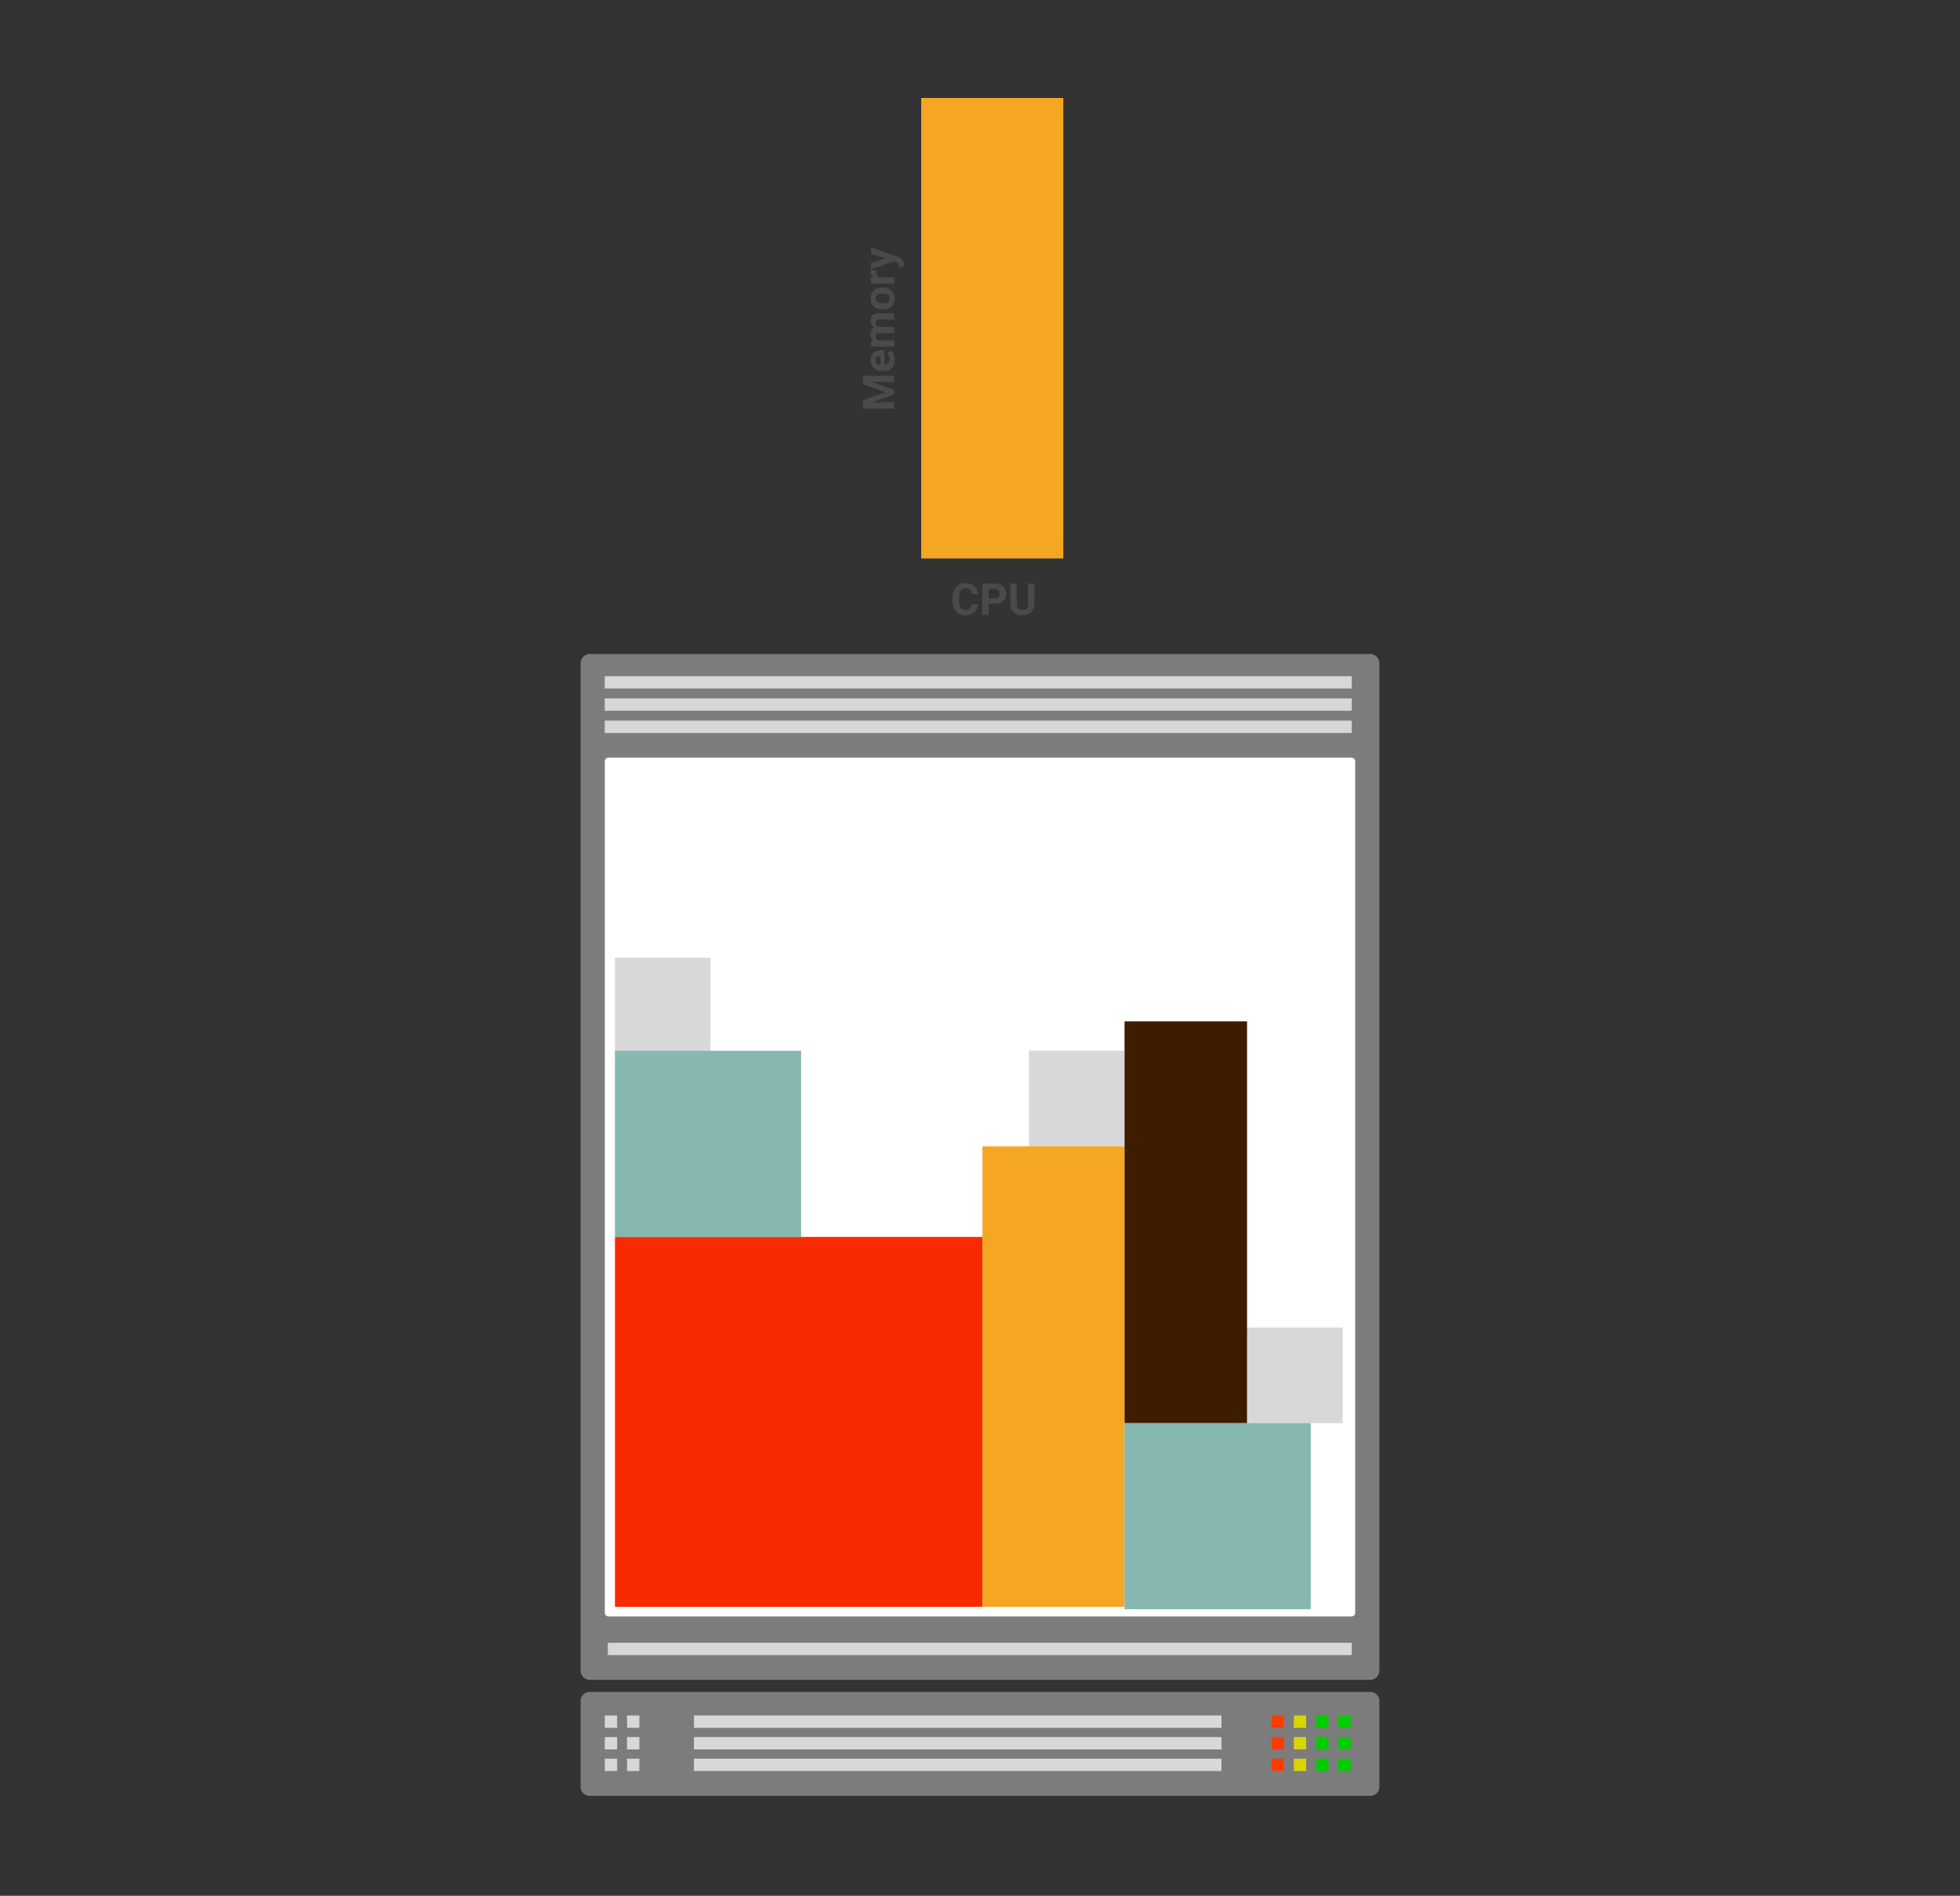 <svg viewBox="0 0 800 774" xmlns="http://www.w3.org/2000/svg"><rect x="0" y="0" width="800" height="774" fill="#333333" stroke="none"/><style>.sans-serif{font-family:-apple-system,BlinkMacSystemFont,'avenir next', avenir,'helvetica neue',helvetica,ubuntu,roboto,noto,'segoe ui',arial,sans-serif}</style><g fill="none" fill-rule="evenodd"><g transform="translate(237, 267)"><path d="M326 427.28v35.382c0 1.954-1.697 3.538-3.79 3.538H3.79c-2.093 0-3.79-1.584-3.79-3.538v-35.383c0-1.954 1.697-3.538 3.79-3.538h318.42c2.093 0 3.79 1.584 3.79 3.538z" fill="#7C7C7C"></path><g transform="translate(9.856, 433.383)"><path fill="#D8D8D8" d="M36.391 0h215.311v5.038H36.391z"></path><path fill="#D7D7D7" d="M9.072 0h5.04v5.04h-5.04zM0 0h5.04v5.04H0z"></path><path fill="#00CD00" d="M290.304 0h5.04v5.04h-5.04z"></path><path fill="#D7D400" d="M281.232 0h5.04v5.04h-5.04z"></path><path fill="#FF3C00" d="M272.16 0h5.04v5.04h-5.04z"></path><path fill="#00CD00" d="M299.376 0h5.04v5.04h-5.04z"></path></g><g transform="translate(9.856, 442.199)"><path fill="#D8D8D8" d="M36.391 0h215.311v5.038H36.391z"></path><path fill="#D7D7D7" d="M9.072 0h5.04v5.04h-5.04zM0 0h5.04v5.04H0z"></path><path fill="#00CD00" d="M290.304 0h5.04v5.04h-5.04z"></path><path fill="#D7D400" d="M281.232 0h5.04v5.04h-5.04z"></path><path fill="#FF3C00" d="M272.16 0h5.04v5.04h-5.04z"></path><path fill="#00CD00" d="M299.376 0h5.04v5.04h-5.04z"></path></g><g transform="translate(9.856, 451.015)"><path fill="#D8D8D8" d="M36.391 0h215.311v5.038H36.391z"></path><path fill="#D7D7D7" d="M9.072 0h5.04v5.04h-5.04zM0 0h5.04v5.04H0z"></path><path fill="#00CD00" d="M290.304 0h5.04v5.04h-5.04z"></path><path fill="#D7D400" d="M281.232 0h5.04v5.04h-5.04z"></path><path fill="#FF3C00" d="M272.16 0h5.04v5.04h-5.04z"></path><path fill="#00CD00" d="M299.376 0h5.04v5.04h-5.04z"></path></g><path d="M326 3.78v411.264a3.785 3.785 0 01-3.79 3.78H3.79a3.785 3.785 0 01-3.79-3.78V3.78A3.785 3.785 0 013.79 0h318.42A3.785 3.785 0 01326 3.78z" fill="#7C7C7C"></path><path fill="#D7D7D7" d="M11.088 403.704h303.66v5.04H11.088zM9.828 27.216h304.92v5.04H9.828zm0-9.072h304.92v5.04H9.828zm0-9.072h304.92v5.04H9.828z"></path><path d="M11.372 42.318h303.256c.837 0 1.516.676 1.516 1.511V391.44c0 .835-.679 1.511-1.516 1.511H11.372a1.514 1.514 0 01-1.516-1.511V43.83c0-.836.679-1.512 1.516-1.512z" fill="#FFF"></path></g><path fill="#D8D8D8" d="M509 542h39v39h-39zm-89-113h39v39h-39zm-169-38h39v39h-39z"></path><path fill="#FA2A00" d="M251 505h150v151H251z"></path><path fill="#F5A623" d="M401 468h58v188h-58zM376 40h58v188h-58z"></path><path d="M396.552 246.737h2.636q-.149 2.066-1.524 3.252-1.376 1.187-3.626 1.187-2.46 0-3.871-1.657t-1.411-4.548v-.783q0-1.845.65-3.251.65-1.407 1.86-2.158 1.208-.752 2.807-.752 2.215 0 3.569 1.187 1.353 1.186 1.564 3.33h-2.637q-.096-1.238-.69-1.796-.593-.559-1.806-.559-1.318 0-1.973.945t-.672 2.931v.967q0 2.074.628 3.032.629.958 1.982.958 1.222 0 1.824-.558.602-.558.69-1.727zm9.316-.246h-2.311V251h-2.637v-12.797h4.992q1.442 0 2.536.527 1.094.528 1.683 1.499.589.971.589 2.21 0 1.881-1.288 2.967-1.287 1.085-3.564 1.085zm-2.311-6.152v4.016h2.355q1.046 0 1.595-.492.55-.492.55-1.406 0-.94-.554-1.52-.554-.58-1.53-.598h-2.416zm16.013-2.136h2.646v8.429q0 2.1-1.314 3.322t-3.59 1.222q-2.242 0-3.56-1.187-1.318-1.186-1.345-3.26v-8.526h2.637v8.446q0 1.257.602 1.833.602.576 1.666.576 2.223 0 2.258-2.338v-8.517zm-67.367-71.346v-3.445l9.281-3.287-9.28-3.27v-3.462H365v2.645h-3.498l-6.038-.264L365 159.23v1.81l-9.527 3.445 6.029-.263H365v2.636h-12.797zm12.973-19.977q0 2.092-1.283 3.406-1.284 1.314-3.42 1.314h-.245q-1.433 0-2.562-.554-1.13-.554-1.74-1.569-.612-1.015-.612-2.316 0-1.951 1.23-3.072 1.231-1.12 3.49-1.12h1.037v6.055q.932-.123 1.494-.742.563-.62.563-1.57 0-1.467-1.064-2.293l1.398-1.248q.809.571 1.261 1.547.453.975.453 2.162zm-7.805.29q0 .756.51 1.226t1.459.602v-3.533h-.202q-.844.017-1.305.457-.462.44-.462 1.248zm-1.88-5.643v-2.381l1.063-.08q-1.24-1.01-1.24-2.733 0-1.837 1.45-2.522-1.45-1.002-1.45-2.857 0-1.547.901-2.303.901-.755 2.712-.755H365v2.548h-6.064q-.809 0-1.183.317-.373.316-.373 1.116 0 1.143 1.09 1.582l6.53-.009v2.54h-6.056q-.826 0-1.195.325-.37.326-.37 1.108 0 1.08.897 1.564H365v2.54h-9.51zm4.78-15.187h-.114q-1.415 0-2.522-.545-1.108-.545-1.714-1.569-.607-1.024-.607-2.377 0-1.925 1.178-3.142 1.178-1.218 3.2-1.358l.65-.018q2.188 0 3.511 1.222 1.323 1.221 1.323 3.278t-1.319 3.283q-1.318 1.226-3.586 1.226zm.07-2.54q1.354 0 2.07-.51.717-.51.717-1.459 0-.923-.708-1.441-.707-.519-2.263-.519-1.327 0-2.056.519-.73.518-.73 1.459 0 .931.725 1.441t2.246.51zm-4.912-13.412l2.443.035q-.07.518-.07.914 0 1.441.975 1.89H365v2.54h-9.51v-2.4l1.134-.07q-1.31-.765-1.31-2.118 0-.422.115-.791zm.061-3.13l5.915-1.766-5.915-1.758v-2.724l10.987 3.823.5.21q1.864.853 1.864 2.813 0 .554-.167 1.125h-1.925l.009-.386q0-.721-.22-1.077t-.73-.558l-.782-.299-9.536 3.331v-2.733z" fill="#4A4A4A"></path><path fill="#86B8B1" d="M459 581h76v76h-76zM251 429h76v76h-76z"></path><path fill="#3D1C00" d="M459 417h50v164h-50z"></path></g></svg>